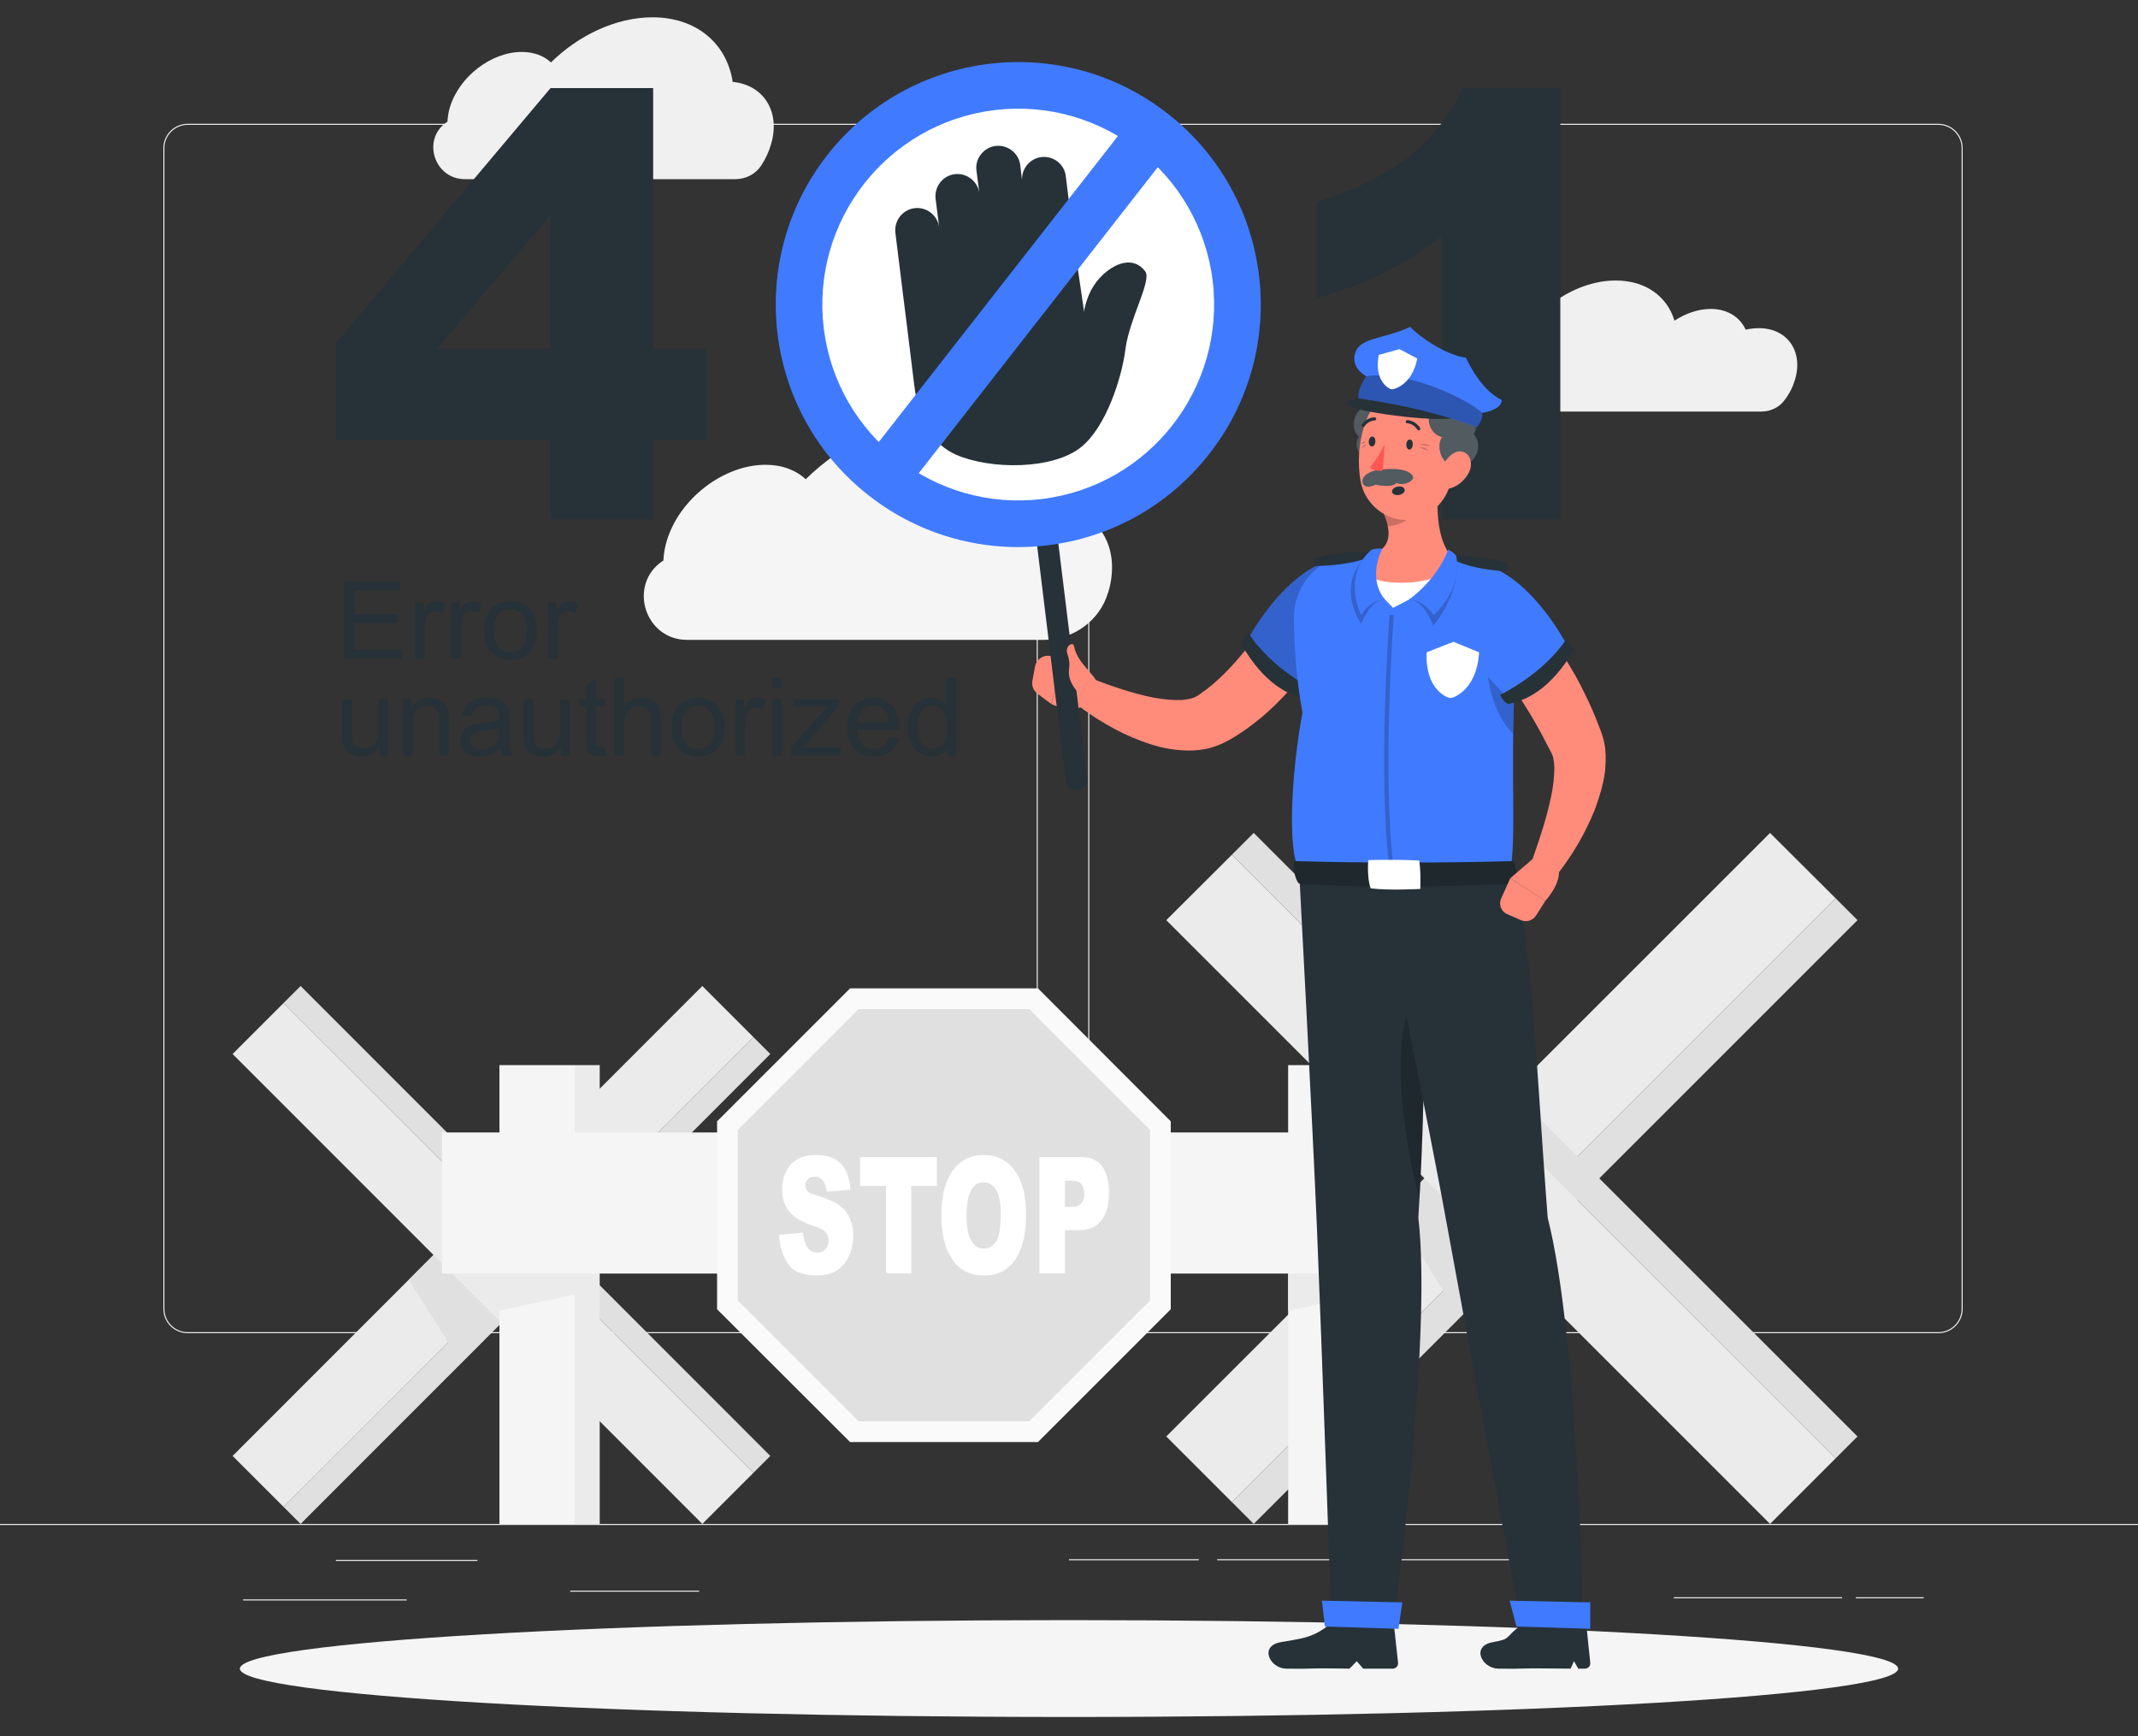 <svg version="1.2" xmlns="http://www.w3.org/2000/svg" viewBox="0 0 1000 812" width="1000" height="812">
	<rect x="0" y="0" width="1000" height="812" fill="#333333" stroke="none"/>
	<title>3828542-ai</title>
	<style>
		.s0 { fill: #ebebeb } 
		.s1 { fill: #e0e0e0 } 
		.s2 { fill: #f5f5f5 } 
		.s3 { fill: #fafafa } 
		.s4 { fill: #ffffff } 
		.s5 { fill: #f0f0f0 } 
		.s6 { fill: #263238 } 
		.s7 { fill: #ff8b7b } 
		.s8 { fill: #407bff } 
		.s9 { opacity: .2;fill: #000000 } 
		.s10 { opacity: .2;fill: #ffffff } 
		.s11 { fill: #ff5652 } 
		.s12 { opacity: .3;fill: #000000 } 
	</style>
	<g id="Background Complete">
		<g id="&lt;Group&gt;">
			<path id="&lt;Path&gt;" class="s0" d="m1000 713.3h-1000v-0.5h1000z"/>
			<path id="&lt;Path&gt;" class="s0" d="m223.3 730.1h-66.2v-0.5h66.2z"/>
			<path id="&lt;Path&gt;" class="s0" d="m327 744.5h-60.3v-0.5h60.3z"/>
			<path id="&lt;Path&gt;" class="s0" d="m190.2 748.6h-76.5v-0.5h76.5z"/>
			<path id="&lt;Path&gt;" class="s0" d="m899.8 747.6h-31.8v-0.5h31.8z"/>
			<path id="&lt;Path&gt;" class="s0" d="m861.6 747.6h-78.7v-0.5h78.7z"/>
			<path id="&lt;Path&gt;" class="s0" d="m560.7 729.8h-60.7v-0.5h60.7z"/>
			<path id="&lt;Path&gt;" class="s0" d="m713.5 729.8h-144.2v-0.5h144.2z"/>
			<path id="&lt;Compound Path&gt;" fill-rule="evenodd" class="s0" d="m474 623.6h-386.2c-6.3 0-11.4-5.1-11.4-11.4v-542.9c0-6.3 5.1-11.4 11.4-11.4h386.2c6.3 0 11.4 5.1 11.4 11.4v542.9c0 6.3-5.1 11.4-11.4 11.4zm-386.2-565.2c-6 0-10.9 4.9-10.9 10.9v542.9c0 6 4.9 10.9 10.9 10.9h386.2c6 0 10.9-4.9 10.9-10.9v-542.9c0-6-4.9-10.9-10.9-10.9z"/>
			<path id="&lt;Compound Path&gt;" fill-rule="evenodd" class="s0" d="m906.6 623.6h-386.2c-6.3 0-11.4-5.1-11.4-11.4v-542.9c0-6.3 5.1-11.4 11.4-11.4h386.2c6.3 0 11.4 5.1 11.4 11.4v542.9c0 6.3-5.1 11.4-11.4 11.4zm-386.2-565.2c-6 0-10.9 4.9-10.9 10.9v542.9c0 6 4.9 10.9 10.9 10.9h386.2c6 0 10.9-4.9 10.9-10.9v-542.9c0-6-4.9-10.9-10.9-10.9z"/>
		</g>
		<g id="&lt;Group&gt;">
			<g id="&lt;Group&gt;">
				<path id="&lt;Path&gt;" class="s0" d="m858.6 420.2l-30.7-30.6-282.4 282.3 30.7 30.7z"/>
				<path id="&lt;Path&gt;" class="s1" d="m723.9 554.9l-30.7-30.7-41.8 41.8 28.1 44.8z"/>
				<path id="&lt;Path&gt;" class="s1" d="m858.6 420.2l10.2 10.2-282.4 282.4-10.2-10.2z"/>
				<path id="&lt;Path&gt;" class="s0" d="m576.2 399.8l-30.7 30.6 282.4 282.4 30.7-30.7z"/>
				<path id="&lt;Path&gt;" class="s1" d="m576.2 399.8l10.2-10.2 282.4 282.3-10.2 10.2z"/>
			</g>
			<g id="&lt;Group&gt;">
				<path id="&lt;Path&gt;" class="s0" d="m352.4 485.1l-23.9-23.9-219.7 219.8 23.8 23.8z"/>
				<path id="&lt;Path&gt;" class="s1" d="m247.6 589.9l-23.9-23.8-32.5 32.5 21.9 34.8z"/>
				<path id="&lt;Path&gt;" class="s1" d="m352.4 485.1l7.9 7.9-219.7 219.8-8-8z"/>
				<path id="&lt;Path&gt;" class="s0" d="m132.6 469.2l-23.8 23.8 219.7 219.8 23.9-23.9z"/>
				<path id="&lt;Path&gt;" class="s1" d="m132.6 469.2l8-8 219.7 219.8-7.9 7.9z"/>
			</g>
			<g id="&lt;Group&gt;">
				<g id="&lt;Group&gt;">
					<path id="&lt;Path&gt;" class="s2" d="m637.7 498.2h-35.2v214.6h35.2z"/>
					<path id="&lt;Path&gt;" class="s0" d="m637.7 587.4h-35.2v25.7l35.2-7.6z"/>
					<path id="&lt;Path&gt;" class="s0" d="m637.7 498.2h11.8v214.6h-11.8z"/>
				</g>
				<g id="&lt;Group&gt;">
					<path id="&lt;Path&gt;" class="s2" d="m268.8 498.2h-35.2v214.6h35.2z"/>
					<path id="&lt;Path&gt;" class="s0" d="m268.8 587.4h-35.2v25.7l35.2-7.6z"/>
					<path id="&lt;Path&gt;" class="s0" d="m268.8 498.2h11.7v214.6h-11.7z"/>
				</g>
				<g id="&lt;Group&gt;">
					<path id="&lt;Path&gt;" class="s2" d="m656.2 529.7h-449.5v66h449.5z"/>
					<path id="&lt;Path&gt;" class="s0" d="m656.2 529.7h6.6v66h-6.6z"/>
				</g>
				<path id="&lt;Path&gt;" class="s3" d="m485.5 462.3h-87.9l-62.2 62.2v87.9l62.2 62.1h87.9l62.1-62.1v-87.9z"/>
				<path id="&lt;Path&gt;" class="s1" d="m481.4 472h-79.8l-56.5 56.5v79.8l56.5 56.5h79.8l56.5-56.5v-79.8z"/>
				<g id="&lt;Group&gt;">
					<path id="&lt;Compound Path&gt;" class="s4" d="m364.4 577.6l11.2-1q0.4 3.9 1.5 6 1.8 3.3 5.2 3.3 2.6 0 3.9-1.7 1.4-1.7 1.4-3.9 0-2.1-1.3-3.8-1.3-1.7-6.1-3.2-7.7-2.5-11-6.6-3.4-4.1-3.4-10.5 0-4.2 1.7-7.9 1.7-3.8 5.2-5.9 3.4-2.1 9.4-2.1 7.3 0 11.1 3.9 3.9 3.8 4.6 12.3l-11.1 0.9q-0.5-3.6-1.9-5.3-1.4-1.7-3.9-1.7-2.1 0-3.1 1.3-1.1 1.2-1.1 3 0 1.3 0.9 2.3 0.8 1.1 4 2 7.7 2.4 11.1 4.8 3.3 2.5 4.8 6.1 1.6 3.6 1.6 8 0 5.3-2.1 9.7-2 4.4-5.7 6.7-3.6 2.3-9.2 2.3-9.7 0-13.5-5.4-3.7-5.3-4.2-13.6z"/>
					<path id="&lt;Compound Path&gt;" class="s4" d="m402.3 541.2h35.9v13.5h-12v40.9h-11.8v-40.9h-12.1z"/>
					<path id="&lt;Compound Path&gt;" fill-rule="evenodd" class="s4" d="m440.3 568.5q0-13.4 5.2-20.8 5.2-7.4 14.5-7.4 9.6 0 14.7 7.3 5.2 7.3 5.2 20.4 0 9.6-2.3 15.7-2.2 6.1-6.5 9.5-4.2 3.4-10.6 3.4-6.5 0-10.7-3-4.2-2.9-6.9-9.2-2.6-6.4-2.6-15.9zm11.8 0q0 8.3 2.2 11.9 2.1 3.6 5.8 3.6 3.8 0 5.9-3.5 2.1-3.6 2.1-12.7 0-7.7-2.2-11.2-2.2-3.6-5.9-3.6-3.6 0-5.7 3.6-2.2 3.6-2.2 11.9z"/>
					<path id="&lt;Compound Path&gt;" fill-rule="evenodd" class="s4" d="m486.2 541.2h19.7q6.4 0 9.6 4.4 3.2 4.3 3.2 12.3 0 8.3-3.5 12.9-3.5 4.6-10.6 4.6h-6.5v20.2h-11.9zm11.9 23.3h2.9q3.4 0 4.8-1.7 1.4-1.7 1.4-4.4 0-2.5-1.2-4.3-1.2-1.8-4.5-1.8h-3.4z"/>
				</g>
			</g>
			<path id="&lt;Path&gt;" class="s5" d="m822.7 153.5q-3.1 0-6.2 0.7 0 0 0 0c-2.7-5.9-8.5-9.7-16.4-9.7-5.8 0-11.7 2.1-16.9 5.5-3.4-11.3-13.4-18.8-27.5-18.8-19.9 0-40.9 15.2-48.4 34.8q-2.7-0.7-5.7-0.7-0.9 0-1.8 0.1c-17.3 1.1-16 27.1 1.3 27.1h122.8c4.3 0 8.4-2 10.9-5.5 2.2-2.9 3.8-6.1 4.8-9.5 3.9-13.3-3.7-24-16.9-24z"/>
			<path id="&lt;Path&gt;" class="s5" d="m342.7 38.3c-2.7-17.8-16.8-30.2-37.5-30.2-17 0-34.5 8.3-47.5 21.1q0 0 0 0c-3.3-3.1-8-4.9-13.7-4.9-14.3 0-29.4 11.7-33.6 26-0.7 2.3-1 4.5-1.1 6.5q0 0.1 0 0.1-0.2 0.1-0.3 0.2c-11.9 8-5.9 26.7 8.4 26.7h126.5c4.9 0 9.5-2.3 12.2-6.5 2-3 3.5-6.3 4.5-9.7 4.6-15.3-3.4-27.9-17.9-29.3z"/>
			<path id="&lt;Path&gt;" class="s2" d="m493.8 236.6c-3.7-24.4-23.2-41.4-51.6-41.4-23.4 0-47.4 11.4-65.3 28.9q0 0.1 0 0.1c-4.6-4.3-11.1-6.8-18.8-6.8-19.8 0-40.5 16-46.3 35.8-0.9 3.1-1.4 6.1-1.5 8.9q0 0.1 0 0.1-0.2 0.1-0.4 0.2c-16.4 11.2-8.3 36.9 11.5 36.9h166.7c13.8 0 26.3-8.9 30.2-22.2q0.1-0.1 0.1-0.2c6.2-21-4.7-38.3-24.6-40.3z"/>
		</g>
	</g>
	<g id="Shadow">
		<path id="&lt;Path&gt; 371 " class="s2" d="m887.8 780.5c0 12.5-173.6 22.6-387.8 22.6-214.2 0-387.8-10.1-387.8-22.6 0-12.5 173.6-22.7 387.8-22.7 214.2 0 387.8 10.2 387.8 22.7z"/>
	</g>
	<g id="4 1">
		<path id="&lt;Compound Path&gt;" fill-rule="evenodd" class="s6" d="m257.5 205.8h-100.4v-45.3l100.4-119.3h48v121.9h24.9v42.7h-24.9v37.1h-48zm0-42.7v-62.5l-53.1 62.5z"/>
		<path id="&lt;Compound Path&gt;" class="s6" d="m729.8 41.2v201.7h-55.7v-132.2q-13.6 10.3-26.2 16.7-12.7 6.3-31.7 12.1v-45.1q28.1-9.1 43.7-21.8 15.5-12.8 24.3-31.4z"/>
	</g>
	<g id="Character">
		<g id="&lt;Group&gt;">
			<g id="&lt;Group&gt;">
				<path id="&lt;Path&gt;" class="s7" d="m623.6 294.4c-0.8 1.6-1.5 2.7-2.3 4-0.8 1.3-1.6 2.5-2.3 3.7-1.6 2.5-3.3 4.8-5 7.2-3.4 4.7-7.1 9.2-11 13.6-4 4.4-8.2 8.6-12.8 12.5-4.7 3.9-9.7 7.6-15.4 10.8-1.1 0.6-3.4 1.8-5.4 2.5q-3 1.2-5.9 1.7c-3.9 0.7-7.6 0.8-11.1 0.5-6.9-0.4-13-2.2-18.6-4.3-5.7-2.1-11-4.7-16-7.6-5.1-2.9-9.7-6-14.4-9.7-3-2.4-3.5-6.8-1.1-9.8 1.9-2.5 5.1-3.2 7.9-2.2l0.4 0.1c9.5 3.6 19.6 7.1 29 8.9 4.7 0.9 9.4 1.3 13.3 1.1 2-0.2 3.8-0.5 5.2-1q1-0.3 1.7-0.8c0.6-0.3 0.7-0.4 1.8-1.2 7.3-5 14.1-12 20.4-19.7 3.1-3.8 6.2-7.8 9.1-11.9 1.5-2.1 2.9-4.2 4.3-6.2l2-3.2 1.9-2.9 0.3-0.5c4.2-6.5 12.9-8.4 19.4-4.2 6.2 4 8.2 12.2 4.6 18.6z"/>
				<path id="&lt;Path&gt;" class="s7" d="m513.5 318.9l-15.4-10.1-6.5 20.4c0 0 9.9 5.7 19.8-1z"/>
				<path id="&lt;Path&gt;" class="s7" d="m484.1 311.8l-1.2 6.5c-0.5 2.4 0.5 4.8 2.4 6.2l6.3 4.7 6.5-20.4-6.1-1.8c-3.6-1.1-7.3 1.2-7.9 4.8z"/>
				<g id="&lt;Group&gt;">
					<path id="&lt;Path&gt;" class="s8" d="m624.1 261.9c-15.6 2.4-31.4 20.8-40.9 37.9 10.4 18.2 27.1 24.8 27.1 24.8 0 0 18.5-17.5 26-30.5 7.5-12.9 2.5-34.6-12.2-32.2z"/>
					<path id="&lt;Path&gt;" class="s9" d="m624.1 261.9c-15.6 2.4-31.4 20.8-40.9 37.9 10.4 18.2 27.1 24.8 27.1 24.8 0 0 18.5-17.5 26-30.5 7.5-12.9 2.5-34.6-12.2-32.2z"/>
				</g>
				<path id="&lt;Path&gt;" class="s6" d="m583.8 295.9c0 0-2.9 3.4-3.3 5.5 3.9 6 13.1 22.1 30.4 25.4 2.9-1.7 3.6-4.2 3.6-4.2 0 0-19.9-9.8-30.7-26.7z"/>
				<path id="&lt;Path&gt;" class="s8" d="m687.1 261.3c-18.4-3-39.6-3.9-57.2-1.6-14.2 1.8-24.8 14.9-24.7 29.2 0.1 12.5 1 28 4 44.5-5.2 27.5-7.1 64.8-1.6 73.1 0 0 98.4 1.4 98.4 1.4 4.2-11.8-1.1-62.7 4.5-115.8 1.6-14.9-8.7-28.4-23.4-30.8z"/>
				<path id="&lt;Path&gt;" class="s9" d="m649.9 406.6c-5.6-44.2 0-118.3 0-119l2 0.1c0 0.8-5.6 74.6 0 118.7z"/>
				<path id="&lt;Path&gt;" class="s6" d="m639.3 261.1c3.4-1.3 2.1-3.2 2.1-3.2 0 0-15.3 0-26 2.9-1.6 1.7 0.2 3.9 0.2 3.9 0 0 13.6 0.1 23.7-3.6z"/>
				<path id="&lt;Path&gt;" class="s9" d="m645.6 258c0 0-6.4 11.7 2.1 22.4-6.7 0-11 11.4-11 11.4 0 0-13.2-18.2 3.6-32.8 1-1.4 5.3-1 5.3-1z"/>
				<path id="&lt;Path&gt;" class="s4" d="m638.8 263.7c-1.6 7.1 12.8 20.6 12.8 20.6 0 0 25.5-12.3 27.1-19.3z"/>
				<path id="&lt;Path&gt;" class="s9" d="m696.4 305.6c-2.8 5.2 0.9 28 11.4 37.6 0.1-9.4 0.4-19.4 1-29.6z"/>
				<path id="&lt;Path&gt;" class="s7" d="m673.4 222.5l-26.3 17.3c3.1 7.6 4.5 15.6-4.5 19.3-5.2 2.1-5.3 9.5 0 11.5 2.1 0.9 4.8 1.5 8.2 1.8 9.1 0.8 18.6-0.9 24.8-3.9 3.5-1.8 4.5-6.2 2.3-9.4-6.9-9.8-6-26.8-4.5-36.6z"/>
				<path id="&lt;Path&gt;" class="s9" d="m662.7 229.5l-15.6 10.3c0.9 2.1 1.6 4.3 2 6.4 6.2-0.3 14.3-5.2 14.5-10.4 0.1-2.5-0.3-5-0.9-6.3z"/>
				<g id="&lt;Group&gt;">
					<path id="&lt;Path&gt;" class="s6" d="m644.2 189.5c6.7-0.1 8.5 9.5 6 12.8 5.1 1.1 7.6 7 6.1 10-1.5 3.1-7.4 6.3-12.7 5-8.9-2.2-10.5-9.7-8-13.1-4.9-4-2.5-16.1 8.6-14.7z"/>
					<path id="&lt;Path&gt;" class="s10" d="m644.2 189.5c6.7-0.1 8.5 9.5 6 12.8 5.1 1.1 7.6 7 6.1 10-1.5 3.1-7.4 6.3-12.7 5-8.9-2.2-10.5-9.7-8-13.1-4.9-4-2.5-16.1 8.6-14.7z"/>
				</g>
				<path id="&lt;Path&gt;" class="s7" d="m681.9 205.4c-2 15.8-2.4 25.1-10.9 32.7-12.9 11.3-32 2.6-34.7-13.5-2.5-14.5 1.2-37.9 17.1-43.1 15.8-5 30.5 8.1 28.5 23.9z"/>
				<g id="&lt;Group&gt;">
					<path id="&lt;Path&gt;" class="s6" d="m680.1 217.5c-6.7-0.1-8.2-9.8-5.6-13-5.1-1.3-7.3-7.3-5.7-10.2 1.5-3 7.6-6.1 12.8-4.6 8.9 2.6 10.2 10.1 7.6 13.4 4.7 4.2 1.9 16.2-9.1 14.4z"/>
					<path id="&lt;Path&gt;" class="s10" d="m680.1 217.5c-6.7-0.1-8.2-9.8-5.6-13-5.1-1.3-7.3-7.3-5.7-10.2 1.5-3 7.6-6.1 12.8-4.6 8.9 2.6 10.2 10.1 7.6 13.4 4.7 4.2 1.9 16.2-9.1 14.4z"/>
				</g>
				<path id="&lt;Path&gt;" class="s9" d="m664 207.9c0 0 2.8-0.8 4.8 0.6-2.7 0.2-4.8-0.6-4.8-0.6z"/>
				<path id="&lt;Path&gt;" class="s9" d="m663.9 209.1c0 0 2.7-0.2 4.1 1.6-2.4-0.4-4.1-1.6-4.1-1.6z"/>
				<path id="&lt;Path&gt;" class="s9" d="m638.9 206.8c0 0-1.3-0.8-2.2 0.6 1.3 0.2 2.2-0.6 2.2-0.6z"/>
				<path id="&lt;Path&gt;" class="s9" d="m639 207.9c0 0-1.3-0.1-1.9 1.7 1.1-0.4 1.9-1.7 1.9-1.7z"/>
				<path id="&lt;Path&gt;" class="s7" d="m686.8 221.5c-2.1 3.7-5.5 6.1-8.5 6.9-4.5 1.4-6.4-3.2-4.7-7.9 1.5-4.3 5.6-10.1 10-9.3 4.3 0.7 5.6 6.1 3.2 10.3z"/>
				<path id="&lt;Path&gt;" class="s6" d="m660.8 208c-0.1 1.3-0.8 2.3-1.7 2.3-0.8-0.1-1.4-1.2-1.3-2.5 0-1.3 0.8-2.3 1.6-2.2 0.9 0 1.5 1.1 1.4 2.4z"/>
				<path id="&lt;Path&gt;" class="s6" d="m654.4 231.5c-1.6 0.3-3.1-0.3-3.3-1.4-0.2-1.1 1-2.2 2.6-2.5 1.7-0.3 3.1 0.3 3.3 1.4 0.2 1.1-0.9 2.2-2.6 2.5z"/>
				<path id="&lt;Path&gt;" class="s6" d="m643.3 206.6c-0.1 1.3-0.8 2.3-1.7 2.2-0.8 0-1.5-1.1-1.4-2.4 0.1-1.3 0.9-2.3 1.7-2.2 0.9 0 1.5 1.1 1.4 2.4z"/>
				<g id="&lt;Group&gt;">
					<path id="&lt;Path&gt;" class="s6" d="m647.3 219.5c-9.4 0.6-11.2 5.2-9.5 7.2 1.6 2 5.6 0 5.6 0 0 0 7.6 1.7 9.8-0.8 3.6 1.6 9-1.3 7.5-3.4-1.5-2.2-5.4-3.6-13.4-3z"/>
					<path id="&lt;Path&gt;" class="s10" d="m647.3 219.5c-9.4 0.6-11.2 5.2-9.5 7.2 1.6 2 5.6 0 5.6 0 0 0 7.6 1.7 9.8-0.8 3.6 1.6 9-1.3 7.5-3.4-1.5-2.2-5.4-3.6-13.4-3z"/>
				</g>
				<path id="&lt;Path&gt;" class="s11" d="m647.6 207.9c0 0-3.5 7.3-6.9 10.6 2.1 2.3 6.1 1.6 6.1 1.6z"/>
				<path id="&lt;Path&gt;" class="s6" d="m663.6 201.3q0.2 0 0.4-0.1c0.3-0.3 0.4-0.7 0.2-1.1-2.3-3.5-5.8-3.6-6-3.6-0.4 0-0.7 0.4-0.7 0.8 0 0.4 0.3 0.7 0.7 0.7 0.2 0 2.9 0.1 4.7 2.9 0.2 0.3 0.5 0.4 0.7 0.4z"/>
				<path id="&lt;Path&gt;" class="s6" d="m637.6 199.8c0.2 0 0.4-0.1 0.6-0.4 1.9-2.7 4.6-2.7 4.7-2.7 0.4 0 0.8-0.4 0.8-0.8 0-0.4-0.4-0.7-0.8-0.7-0.1 0-3.6-0.1-6 3.4-0.2 0.3-0.1 0.8 0.2 1q0.2 0.2 0.5 0.2z"/>
				<g id="&lt;Group&gt;">
					<path id="&lt;Path&gt;" class="s6" d="m663.4 569.6c4.5-72.2 3.5-146.2-4.3-162.3l-51.5-0.8c0 0 6.4 120.6 8.4 168.7 2.1 50 6.6 179.9 6.6 179.9l29.8 0.4c0 0 17.5-130.1 11-185.9z"/>
					<path id="&lt;Path&gt;" class="s9" d="m665.6 459.3c-17.6 19.2-9.4 72.4-1.7 101.6 2-36.6 2.7-73 1.7-101.6z"/>
					<path id="&lt;Path&gt;" class="s6" d="m651.9 759.3l-26.2-0.3c-1.6 0-3.3 0.3-4.6 1.4-7.6 6-13.4 6.1-22 7.7-10.3 1.8-5.2 12.2 2.4 12.4 12.6 0.2 11.5-0.3 22.3-0.1 2.4 0 7.4 0.1 7.4 0.1l3.4-3.5 3 3.5c0 0 8.2 0 13.7 0 1.6 0 2.8-1.3 2.6-2.8z"/>
					<path id="&lt;Path&gt;" class="s8" d="m654.1 761.9c-0.5-0.1-34.4-1.1-34.4-1.1l-1.4-12.1 37.6 0.8z"/>
				</g>
				<g id="&lt;Group&gt;">
					<path id="&lt;Path&gt;" class="s6" d="m723.9 569.6c-5.6-72.2-7.9-145.6-17.9-161.7l-62.1-0.8c0 0 24.7 120 33.3 168.1 9.1 50 33.3 179.9 33.3 179.9l29.9 0.4c0 0-2.3-130.1-16.5-185.9z"/>
					<path id="&lt;Path&gt;" class="s6" d="m741.9 759.3l-26.3-0.3c-1.6 0-3.3 0.3-4.6 1.4-7.6 6-4.1 6.1-12.7 7.7-10.4 1.8-5.3 12.2 2.4 12.4 12.6 0.2 11.5-0.3 22.3-0.1 2.4 0 11.6 0.1 11.6 0.1l1.6-3.5 2 3.5h3.1c1.5 0 2.7-1.3 2.5-2.8z"/>
					<path id="&lt;Path&gt;" class="s8" d="m743.8 761.9c-0.4-0.1-34.5-1.1-34.5-1.1l-3.2-12.1 37.7 0.8z"/>
				</g>
				<path id="&lt;Path&gt;" class="s8" d="m646.6 256.6c0 0-7.4 13.1 1.1 23.8-6.7 0-11.1 7.3-11.1 7.3 0 0-8.9-18 4.3-30 0.9-1.4 5.7-1.1 5.7-1.1z"/>
				<g id="&lt;Group&gt;">
					<path id="&lt;Path&gt;" class="s6" d="m708.7 413.4c-35.2 1.4-75.5 1.9-100.7 0-0.3-0.1-0.5-0.2-0.7-0.4-1.6-2.2-2.3-6.1-2.2-9.3 0.1-0.5 0.5-0.9 1-0.9 33.3 0.9 66.3 0.9 101.1 0 0.4 0 0.7 0.3 0.9 0.6 1.1 2.8 1.7 5.9 1.5 9.1-0.1 0.5-0.5 0.8-0.9 0.9z"/>
					<path id="&lt;Path&gt;" class="s9" d="m708.7 413.4c-35.2 1.4-75.5 1.9-100.7 0-0.3-0.1-0.5-0.2-0.7-0.4-1.6-2.2-2.3-6.1-2.2-9.3 0.1-0.5 0.5-0.9 1-0.9 33.3 0.9 66.3 0.9 101.1 0 0.4 0 0.7 0.3 0.9 0.6 1.1 2.8 1.7 5.9 1.5 9.1-0.1 0.5-0.5 0.8-0.9 0.9z"/>
				</g>
				<path id="&lt;Path&gt;" class="s4" d="m640 402.3c0 0-0.8 8 1.1 13.2 7.6 1.1 23.2 0.3 23.2 0.3 0 0 0.4-7.5-0.5-13.3-12-0.6-23.8-0.2-23.8-0.2z"/>
				<g id="&lt;Group&gt;">
					<path id="&lt;Path&gt;" class="s7" d="m710.3 281.4l1.1 1.1 0.9 0.8 1.7 1.6c1.1 1.1 2.1 2.2 3.1 3.3q3 3.3 5.7 6.7c3.6 4.6 6.9 9.3 9.9 14.1 3 4.9 5.9 9.9 8.3 15 2.6 5.1 4.8 10.3 6.8 15.5 0.5 1.4 1 2.3 1.7 4.7 0.7 2.1 1.1 4.1 1.3 6 0.4 3.9 0.2 7.4-0.1 10.7-0.9 6.7-2.8 12.4-4.8 17.9-2.2 5.4-4.7 10.5-7.5 15.4-2.9 4.9-5.8 9.4-9.4 14-2.3 3.1-6.7 3.6-9.8 1.3-2.4-1.9-3.3-5.1-2.3-7.8l0.1-0.4c3.3-9.4 6.6-19.4 8.5-28.8 1-4.6 1.5-9.3 1.5-13.3 0-1.9-0.3-3.7-0.6-5.1-0.5-1.6-0.6-1.5-2-4.3-4.5-8.9-9.4-17.5-15-25.6-2.7-4-5.6-7.9-8.6-11.6-1.5-1.9-3.1-3.7-4.6-5.4l-2.3-2.6-1.2-1.2-0.5-0.5c-0.1-0.1-0.4-0.4-0.3-0.3-5.8-5.1-6.5-13.9-1.4-19.8 5.1-5.8 13.9-6.4 19.8-1.4z"/>
					<path id="&lt;Path&gt;" class="s8" d="m693 264.1c15.6 2.7 31.1 21.3 40.4 38.5-10.7 18.1-27.4 24.5-27.4 24.5 0 0-18.3-17.8-25.6-30.9-7.3-13-2-34.6 12.6-32.1z"/>
					<path id="&lt;Path&gt;" class="s6" d="m732.8 298.7c0 0 2.9 3.5 3.3 5.6-4 6-13.5 21.9-30.8 25-2.9-1.8-3.6-4.3-3.6-4.3 0 0 20.1-9.6 31.1-26.3z"/>
					<path id="&lt;Path&gt;" class="s6" d="m681.7 262.7c-3.2-1.4-1.9-3.2-1.9-3.2 0 0 14.8 0.5 25 3.8 1.5 1.7-0.3 3.9-0.3 3.9 0 0-13.2-0.4-22.8-4.5z"/>
					<path id="&lt;Path&gt;" class="s9" d="m677.9 259.1c0 0-3.4 11.7-18.8 21.3 6.8 0 11.3 12.3 11.3 12.3 0 0 13.9-16.5 10.7-32.7-0.9-1.4-3.2-0.9-3.2-0.9z"/>
					<path id="&lt;Path&gt;" class="s8" d="m677.4 257c0 0-4 12.7-18.3 23.4 6.8 0 11.4 7.3 11.4 7.3 0 0 13.8-11.5 10.6-27.7-0.9-1.4-3.7-3-3.7-3z"/>
					<path id="&lt;Path&gt;" class="s4" d="m691.8 305.1c-0.9 17.3-11.8 21.4-13.4 21.4-1.5 0-12-4.1-11.1-21.4l12.5-4.9z"/>
					<path id="&lt;Path&gt;" class="s7" d="m718.7 400.2l-12.3 10.6 16.4 10.6c0 0 9.9-10.9 5-17.2z"/>
					<path id="&lt;Path&gt;" class="s7" d="m705 427.6l6.4 2.8c2.5 1.1 5.5 0.2 7-2.1l4.4-6.9-16.4-10.6-4.2 9.3c-1.4 2.9-0.1 6.3 2.8 7.5z"/>
				</g>
				<g id="&lt;Group&gt;">
					<path id="&lt;Path&gt;" class="s6" d="m635.4 186.3c-11 1.5-7.3 4.9 17.2 8.1 24.5 3.1 30.6 0.6 30.6 0.6 0 0-28.1-8.8-47.8-8.7z"/>
					<path id="&lt;Path&gt;" class="s8" d="m690.8 199.8c0 0-21.5-8.8-55.4-13.5-0.4-5 3.7-10.3 3.7-10.3 0 0-7.6-3.8-5.2-11 2.3-7.2 13.1-6.3 25.7-12.1 4.7 5.1 17.4 13.4 26 14.4 2.2 4.4 7.8 15.5 16.8 19.8-0.1 4.8-9.1 6-9.1 6 0 0 0.4 3.3-2.5 6.7z"/>
					<path id="&lt;Path&gt;" class="s12" d="m693.3 193.1c-7.9-7.1-35.8-20.1-54.2-17.1 0 0-4.1 5.3-3.7 10.3 33.9 4.7 55.4 13.5 55.4 13.5 2.9-3.4 2.5-6.7 2.5-6.7z"/>
					<path id="&lt;Path&gt;" class="s4" d="m662.9 167.7c-2.4 12.3-10.8 14.5-12 14.4-1.1-0.1-8.4-3.8-6-16.1l9.7-2.7z"/>
				</g>
			</g>
			<g id="&lt;Group&gt;">
				<path id="&lt;Path&gt;" class="s6" d="m503.5 369.6c-2.5 0-4.6-1.9-5-4.4l-14.2-116.4c-0.4-2.8 1.6-5.3 4.3-5.6 2.8-0.4 5.3 1.6 5.6 4.4l14.3 116.3c0.3 2.8-1.6 5.3-4.4 5.6q-0.3 0.1-0.6 0.1z"/>
				<path id="&lt;Path&gt;" class="s7" d="m500.3 317.2c-1.2-4.5 1.1-5.1-1.1-11.5-1.2-3.4 2.7-6 3.2-3.3 1.8 9.9 14.9 15.5 10.3 21.7-4.6 6.4-11.2-2.4-12.4-6.9z"/>
				<path id="&lt;Path&gt;" class="s8" d="m565.6 212.3c-38.5 49.4-109.8 58.1-159.2 19.5-49.3-38.5-58.1-109.8-19.5-159.2 38.6-49.3 109.8-58.1 159.2-19.5 49.4 38.6 58.1 109.9 19.5 159.2z"/>
				<path id="&lt;Path&gt;" class="s4" d="m567.2 131.3c6.1 50.2-29.6 95.9-79.8 102.1-50.2 6.1-95.9-29.6-102.1-79.8-6.1-50.2 29.6-95.9 79.8-102.1 50.2-6.1 95.9 29.6 102.1 79.8z"/>
				<path id="&lt;Path&gt;" class="s6" d="m535.7 127c-7.5-10.2-21.9 0-26.3 10.7-1.2 2.8-2.3 6.4-2.3 8.3l-4.8-32.7-3.8-30.9c-0.7-6.1-6.7-10.2-12.7-8.7-5 1.3-8.3 6.1-7.7 11.2l-0.9-7.7c-0.8-6.1-6.8-10.2-12.8-8.7-5 1.3-8.3 6.1-7.7 11.2l1.4 10.8c-0.8-6.2-6.8-10.3-12.8-8.8-5 1.3-8.3 6.1-7.7 11.3l1.7 13.4c-0.8-6.2-6.8-10.3-12.8-8.8-5 1.3-8.3 6.1-7.7 11.3l3.3 26.7 2.4 19.2 3.1 25.2c2.2 17.9 9.2 28.1 19.6 32.7 16 7 45.3 7.1 58.5-3.6 11.5-9.3 18.9-31.8 20.7-45.8 1.7-13.8 12.4-32.2 9.3-36.3z"/>
				<path id="&lt;Path&gt;" class="s8" d="m418.2 236.1l-18.7-14.6 134.9-172.6 18.6 14.6z"/>
			</g>
		</g>
	</g>
	<g id="Error Unauthorized">
		<g id="&lt;Group&gt;">
			<g id="&lt;Group&gt;">
				<path id="&lt;Compound Path&gt;" class="s6" d="m160.9 308.2v-36.4h26.3v4.2h-21.5v11.2h20.1v4.3h-20.1v12.4h22.4v4.3z"/>
				<path id="&lt;Compound Path&gt;" class="s6" d="m194.1 308.2v-26.4h4v4q1.6-2.8 2.9-3.7 1.3-0.9 2.8-0.9 2.3 0 4.6 1.4l-1.5 4.2q-1.7-1-3.3-1-1.5 0-2.6 0.9-1.2 0.9-1.7 2.4-0.7 2.4-0.7 5.3v13.8z"/>
				<path id="&lt;Compound Path&gt;" class="s6" d="m211 308.2v-26.4h4.1v4q1.5-2.8 2.8-3.7 1.3-0.9 2.9-0.9 2.2 0 4.6 1.4l-1.6 4.2q-1.6-1-3.3-1-1.4 0-2.6 0.9-1.2 0.9-1.7 2.4-0.7 2.4-0.7 5.3v13.8z"/>
				<path id="&lt;Compound Path&gt;" fill-rule="evenodd" class="s6" d="m226.4 295q0-7.4 4-10.9 3.4-2.9 8.3-2.9 5.5 0 8.9 3.6 3.5 3.5 3.5 9.8 0 5.1-1.6 8-1.5 2.9-4.4 4.5-2.9 1.7-6.4 1.7-5.5 0-8.9-3.6-3.4-3.5-3.4-10.2zm4.6 0q0 5 2.2 7.6 2.2 2.5 5.5 2.5 3.4 0 5.6-2.5 2.2-2.6 2.2-7.8 0-4.9-2.2-7.4-2.3-2.5-5.6-2.5-3.3 0-5.5 2.5-2.2 2.5-2.2 7.6z"/>
				<path id="&lt;Compound Path&gt;" class="s6" d="m256.3 308.2v-26.4h4v4q1.5-2.8 2.8-3.7 1.3-0.9 2.9-0.9 2.3 0 4.6 1.4l-1.5 4.2q-1.7-1-3.3-1-1.5 0-2.7 0.9-1.1 0.9-1.6 2.4-0.8 2.4-0.8 5.3v13.8z"/>
				<path id="&lt;Compound Path&gt;" class="s6" d="m177.5 353.4v-3.9q-3.1 4.5-8.4 4.5-2.3 0-4.3-0.9-2.1-0.9-3-2.3-1-1.3-1.4-3.3-0.3-1.3-0.3-4.2v-16.3h4.5v14.6q0 3.5 0.3 4.7 0.4 1.8 1.7 2.8 1.4 1 3.4 1 2 0 3.8-1 1.8-1 2.5-2.8 0.7-1.8 0.7-5.2v-14.1h4.5v26.4z"/>
				<path id="&lt;Compound Path&gt;" class="s6" d="m188.5 353.4v-26.4h4v3.7q2.9-4.3 8.4-4.3 2.4 0 4.4 0.9 2 0.8 3 2.2 1 1.4 1.4 3.3 0.2 1.3 0.2 4.4v16.2h-4.4v-16.1q0-2.7-0.6-4.1-0.5-1.3-1.8-2.1-1.3-0.8-3.1-0.8-2.9 0-5 1.8-2 1.8-2 6.9v14.4z"/>
				<path id="&lt;Compound Path&gt;" fill-rule="evenodd" class="s6" d="m234 350.1q-2.5 2.1-4.8 3-2.3 0.9-4.9 0.9-4.3 0-6.7-2.2-2.3-2.1-2.3-5.4 0-1.9 0.9-3.5 0.8-1.6 2.3-2.6 1.4-1 3.2-1.5 1.3-0.3 4-0.6 5.4-0.7 7.9-1.6 0.1-0.9 0.1-1.1 0-2.8-1.3-3.9-1.7-1.5-5.1-1.5-3.2 0-4.7 1.1-1.5 1.1-2.2 3.9l-4.3-0.6q0.5-2.8 1.9-4.5 1.4-1.7 4-2.7 2.5-0.9 5.9-0.9 3.4 0 5.5 0.8 2.2 0.8 3.1 2 1 1.2 1.4 3 0.3 1.2 0.3 4.2v5.9q0 6.3 0.2 7.9 0.3 1.7 1.2 3.2h-4.7q-0.7-1.4-0.9-3.3zm-0.4-10q-2.4 1-7.3 1.7-2.7 0.4-3.9 0.9-1.1 0.5-1.7 1.5-0.6 0.9-0.6 2.1 0 1.8 1.3 3 1.4 1.2 4 1.2 2.5 0 4.6-1.2 2-1.1 2.9-3.1 0.7-1.5 0.7-4.4z"/>
				<path id="&lt;Compound Path&gt;" class="s6" d="m262.4 353.4v-3.9q-3.1 4.5-8.4 4.5-2.3 0-4.4-0.9-2-0.9-3-2.3-0.9-1.3-1.3-3.3-0.3-1.3-0.3-4.2v-16.3h4.5v14.6q0 3.5 0.2 4.7 0.5 1.8 1.8 2.8 1.4 1 3.4 1 2 0 3.8-1 1.7-1 2.5-2.8 0.7-1.8 0.7-5.2v-14.1h4.5v26.4z"/>
				<path id="&lt;Compound Path&gt;" class="s6" d="m283.1 349.4l0.7 3.9q-1.9 0.4-3.4 0.4-2.4 0-3.8-0.7-1.3-0.8-1.9-2.1-0.5-1.2-0.5-5.2v-15.2h-3.3v-3.5h3.3v-6.5l4.4-2.7v9.2h4.5v3.5h-4.5v15.4q0 1.9 0.3 2.5 0.2 0.5 0.8 0.8 0.5 0.4 1.5 0.4 0.7 0 1.9-0.2z"/>
				<path id="&lt;Compound Path&gt;" class="s6" d="m287.5 353.4v-36.4h4.5v13q3.1-3.6 7.9-3.6 2.9 0 5.1 1.2 2.1 1.1 3.1 3.1 0.9 2.1 0.9 6v16.7h-4.5v-16.7q0-3.4-1.4-4.9-1.5-1.5-4.1-1.5-2 0-3.8 1-1.7 1-2.5 2.8-0.7 1.7-0.7 4.8v14.5z"/>
				<path id="&lt;Compound Path&gt;" fill-rule="evenodd" class="s6" d="m314.1 340.2q0-7.3 4.1-10.9 3.4-2.9 8.3-2.9 5.5 0 8.9 3.6 3.5 3.5 3.5 9.8 0 5.1-1.6 8-1.5 2.9-4.4 4.6-2.9 1.6-6.4 1.6-5.5 0-8.9-3.6-3.5-3.5-3.5-10.2zm4.6 0q0 5.1 2.2 7.6 2.3 2.5 5.6 2.5 3.3 0 5.6-2.5 2.2-2.6 2.2-7.8 0-4.9-2.3-7.4-2.2-2.5-5.5-2.5-3.3 0-5.6 2.5-2.2 2.5-2.2 7.6z"/>
				<path id="&lt;Compound Path&gt;" class="s6" d="m344.1 353.4v-26.4h4v4q1.5-2.8 2.8-3.7 1.3-0.9 2.9-0.9 2.2 0 4.6 1.4l-1.6 4.2q-1.6-1-3.2-1-1.5 0-2.7 0.9-1.1 0.9-1.6 2.4-0.8 2.4-0.8 5.3v13.8z"/>
				<path id="&lt;Compound Path&gt;" class="s6" d="m361.1 322.1v-5.1h4.4v5.1zm0 31.3v-26.4h4.5v26.4z"/>
				<path id="&lt;Compound Path&gt;" class="s6" d="m370 353.4v-3.6l16.8-19.3q-2.9 0.1-5.1 0.1h-10.7v-3.6h21.5v3l-14.2 16.7-2.8 3.1q3-0.3 5.6-0.3h12.2v3.9z"/>
				<path id="&lt;Compound Path&gt;" fill-rule="evenodd" class="s6" d="m415.8 344.9l4.7 0.6q-1.1 4-4.1 6.2-2.9 2.3-7.5 2.3-5.8 0-9.2-3.6-3.4-3.6-3.4-10 0-6.6 3.4-10.3 3.4-3.7 8.9-3.7 5.3 0 8.7 3.6 3.3 3.6 3.3 10.1 0 0.4 0 1.2h-19.7q0.3 4.4 2.5 6.7 2.2 2.3 5.5 2.3 2.4 0 4.2-1.3 1.7-1.3 2.7-4.1zm-14.6-7.2h14.7q-0.3-3.4-1.7-5-2.1-2.6-5.5-2.6-3.1 0-5.2 2-2.1 2.1-2.3 5.6z"/>
				<path id="&lt;Compound Path&gt;" fill-rule="evenodd" class="s6" d="m443.2 353.4v-3.4q-2.5 4-7.4 4-3.1 0-5.8-1.8-2.6-1.7-4.1-4.8-1.4-3.1-1.4-7.2 0-3.9 1.3-7.2 1.3-3.2 3.9-4.9 2.7-1.7 5.9-1.7 2.4 0 4.3 1 1.8 1 3 2.6v-13h4.4v36.4zm-14.1-13.2q0 5.1 2.1 7.6 2.2 2.5 5.1 2.5 2.9 0 5-2.4 2-2.4 2-7.3 0-5.4-2.1-8-2.1-2.5-5.1-2.5-3 0-5 2.4-2 2.5-2 7.7z"/>
			</g>
		</g>
	</g>
</svg>